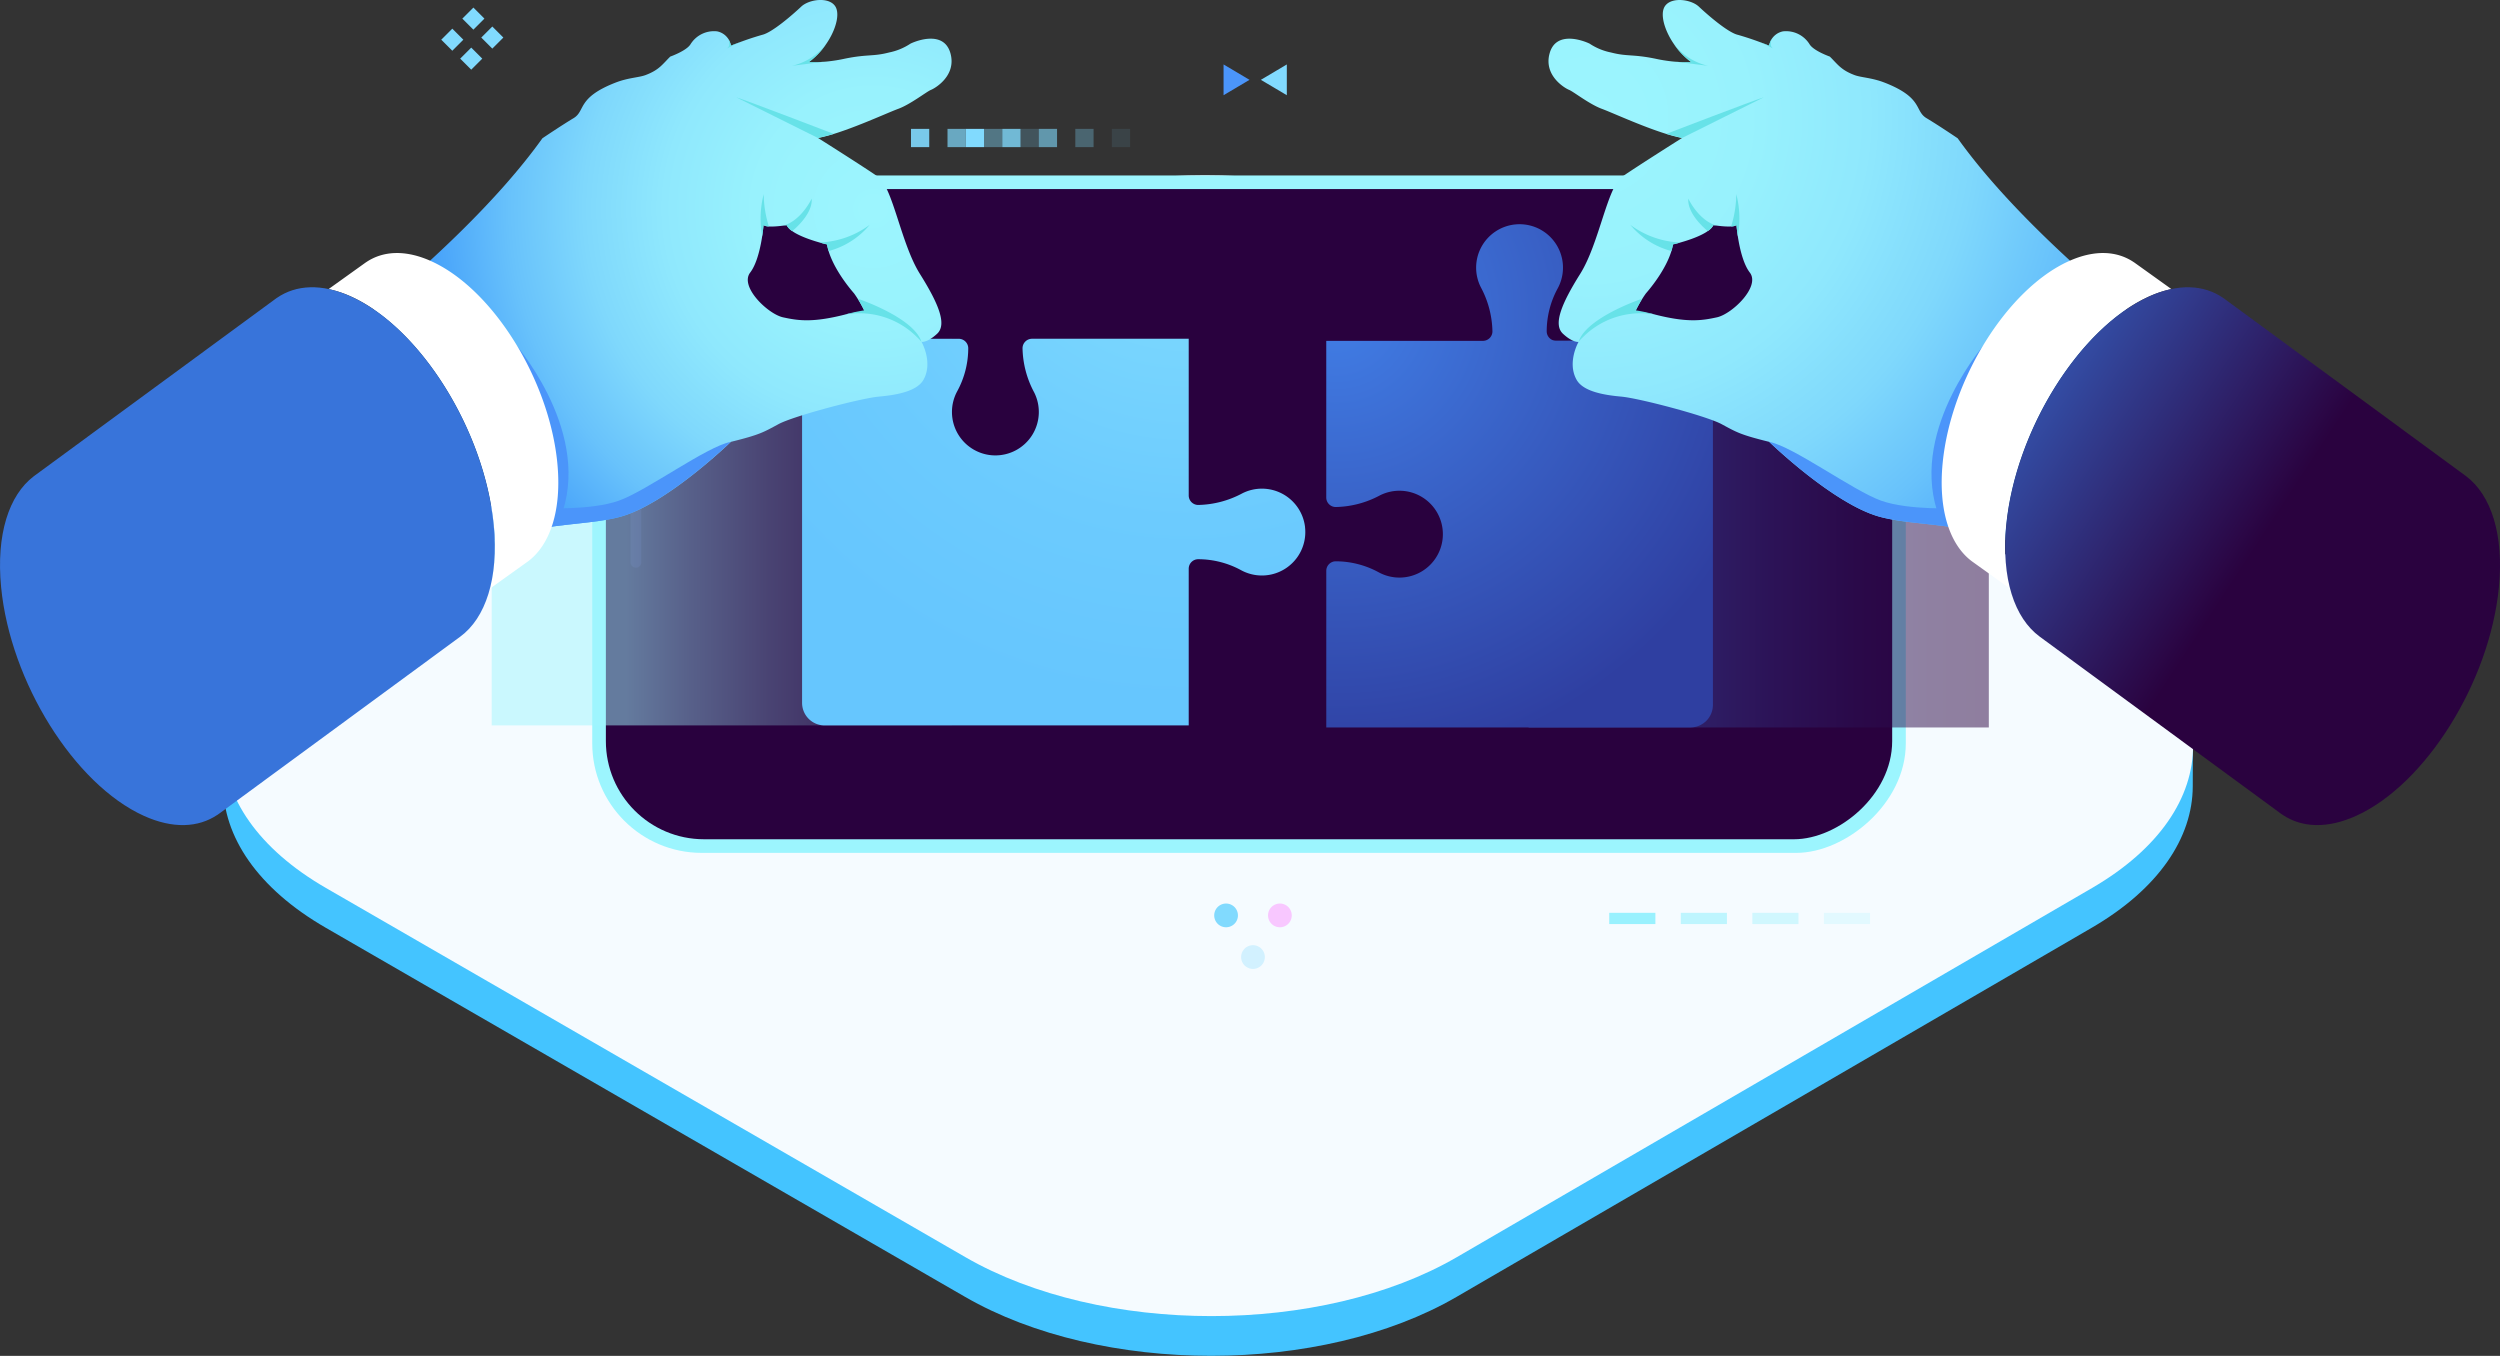 <svg xmlns="http://www.w3.org/2000/svg" xmlns:xlink="http://www.w3.org/1999/xlink" width="370.934" height="201.171" viewBox="0 0 370.934 201.171">
  <rect x="0" y="0" width="370.934" height="201.171" fill="#333333" stroke="none"/>
  <defs>
    <radialGradient id="radial-gradient" cx="0.835" cy="0.166" r="0.82" gradientTransform="translate(-4.232) scale(1.978 1)" gradientUnits="objectBoundingBox">
      <stop offset="0" stop-color="#3e068d"/>
      <stop offset="1" stop-color="#29013e"/>
    </radialGradient>
    <linearGradient id="linear-gradient" y1="0.5" x2="1" y2="0.5" gradientUnits="objectBoundingBox">
      <stop offset="0" stop-color="#417ee6"/>
      <stop offset="0.134" stop-color="#3c64c3"/>
      <stop offset="0.339" stop-color="#354194"/>
      <stop offset="0.534" stop-color="#30256f"/>
      <stop offset="0.714" stop-color="#2c1254"/>
      <stop offset="0.875" stop-color="#2a0644"/>
      <stop offset="1" stop-color="#2a023f"/>
    </linearGradient>
    <linearGradient id="linear-gradient-2" x1="0.294" y1="0.5" x2="1.294" y2="0.5" gradientUnits="objectBoundingBox">
      <stop offset="0" stop-color="#a0f5fe"/>
      <stop offset="0.14" stop-color="#86bfd4"/>
      <stop offset="0.31" stop-color="#6a86a7"/>
      <stop offset="0.474" stop-color="#535781"/>
      <stop offset="0.629" stop-color="#413264"/>
      <stop offset="0.773" stop-color="#341750"/>
      <stop offset="0.901" stop-color="#2c0743"/>
      <stop offset="1" stop-color="#2a023f"/>
    </linearGradient>
    <radialGradient id="radial-gradient-2" cx="0.842" cy="-0.422" r="1.368" gradientTransform="translate(0.116) scale(0.768 1)" gradientUnits="objectBoundingBox">
      <stop offset="0" stop-color="#86e1fe"/>
      <stop offset="0.181" stop-color="#7dd9fe"/>
      <stop offset="0.652" stop-color="#6ccbfe"/>
      <stop offset="1" stop-color="#66c6fe"/>
    </radialGradient>
    <radialGradient id="radial-gradient-3" cx="0.137" cy="0.177" r="0.905" gradientTransform="translate(-0.151) scale(1.302 1)" gradientUnits="objectBoundingBox">
      <stop offset="0" stop-color="#417ee6"/>
      <stop offset="1" stop-color="#2f3fa1"/>
    </radialGradient>
    <radialGradient id="radial-gradient-4" cx="0.035" cy="0.221" r="1.187" gradientTransform="translate(0.033) scale(0.935 1)" gradientUnits="objectBoundingBox">
      <stop offset="0" stop-color="#9cf5fe"/>
      <stop offset="0.251" stop-color="#98f2fd"/>
      <stop offset="0.439" stop-color="#8fe8fd"/>
      <stop offset="0.607" stop-color="#7fd8fc"/>
      <stop offset="0.763" stop-color="#68c2fb"/>
      <stop offset="0.91" stop-color="#4ba6fa"/>
      <stop offset="0.941" stop-color="#449ffa"/>
    </radialGradient>
    <linearGradient id="linear-gradient-3" x1="-0.126" y1="0.056" x2="0.497" y2="0.498" gradientUnits="objectBoundingBox">
      <stop offset="0" stop-color="#3874da"/>
      <stop offset="1" stop-color="#2a023f"/>
    </linearGradient>
    <radialGradient id="radial-gradient-5" cx="0.88" cy="0.388" r="0.873" xlink:href="#radial-gradient-4"/>
    <linearGradient id="linear-gradient-4" x1="1.852" y1="0.056" x2="2.475" y2="0.498" xlink:href="#linear-gradient-3"/>
  </defs>
  <g id="R_D_1.1" data-name="R&amp;D_1.1" transform="translate(-59.203 -139.082)">
    <g id="PODLOJKA" transform="translate(83.203 394.947)">
      <g id="Blue_Light" data-name="Blue Light" transform="translate(-78.369 -402.24)">
        <g id="Group_5603" data-name="Group 5603" transform="translate(87.487 167.374)">
          <g id="Group_5602" data-name="Group 5602">
            <path id="Path_22752" data-name="Path 22752" d="M356.151,219.679l-94.237,54.763c-20.076,11.666-52.724,11.666-72.931,0L94.131,219.679C83.962,213.809,78.882,206.1,78.9,198.408l-.03,10.9c-.022,7.694,5.056,15.4,15.224,21.268l94.852,54.763c20.209,11.666,52.858,11.666,72.933,0l94.237-54.763c9.973-5.8,14.966-13.381,14.987-20.974l.03-10.9C371.117,206.3,366.124,213.883,356.151,219.679Z" transform="translate(-78.874 -113.919)" fill="#44c4ff"/>
            <g id="Group_5601" data-name="Group 5601" transform="translate(0.03)">
              <g id="Group_5600" data-name="Group 5600">
                <path id="Path_22753" data-name="Path 22753" d="M355.9,230.889c20.206,11.666,20.313,30.577.237,42.245L261.9,327.9c-20.076,11.666-52.724,11.666-72.931,0L94.112,273.135c-20.209-11.666-20.315-30.579-.24-42.245l94.237-54.763c20.076-11.669,52.724-11.669,72.933,0Z" transform="translate(-78.885 -162.374)" fill="#f5fbff"/>
              </g>
            </g>
          </g>
        </g>
      </g>
    </g>
    <g id="R_D_1.1-2" data-name="R&amp;D_1.1">
      <g id="Group_4508" data-name="Group 4508" transform="translate(147.076 165.113)">
        <rect id="Rectangle_1246" data-name="Rectangle 1246" width="100.514" height="194.897" rx="16.25" transform="translate(0 100.514) rotate(-90)" fill="#9cf5fe"/>
        <rect id="Rectangle_1247" data-name="Rectangle 1247" width="96.47" height="190.853" rx="14.563" transform="translate(2.022 98.492) rotate(-90)" fill="url(#radial-gradient)"/>
        <path id="Path_19429" data-name="Path 19429" d="M182.268,228.613v14.292a.8.8,0,0,1-.8.8h0a.8.8,0,0,1-.8-.8V228.613a.8.8,0,0,1,.8-.8h0A.8.8,0,0,1,182.268,228.613Z" transform="translate(-174.988 -185.503)" fill="#320c54"/>
      </g>
      <path id="Path_19430" data-name="Path 19430" d="M364.671,262.011h57.282V204.34l-68.293.305v57.366Z" transform="translate(-67.661 -14.996)" opacity="0.5" fill="url(#linear-gradient)" style="mix-blend-mode: lighten;isolation: isolate"/>
      <path id="Path_19431" data-name="Path 19431" d="M211.2,261.615H153.923V203.944l68.293.305v57.366Z" transform="translate(-21.765 -14.904)" opacity="0.5" fill="url(#linear-gradient-2)" style="mix-blend-mode: lighten;isolation: isolate"/>
      <g id="Group_4594" data-name="Group 4594" transform="translate(59.203 139.082)">
        <g id="Group_4509" data-name="Group 4509" transform="translate(119.008 50.263)">
          <path id="Path_19432" data-name="Path 19432" d="M288.342,232.28a6.442,6.442,0,0,0-9.318-5A14.42,14.42,0,0,1,272.493,229a1.412,1.412,0,0,1-1.412-1.413V204.34H247.837a1.412,1.412,0,0,0-1.413,1.413h0a14.419,14.419,0,0,0,1.718,6.531,6.444,6.444,0,1,1-11.411-.15,13.348,13.348,0,0,0,1.638-6.376v0a1.412,1.412,0,0,0-1.412-1.413H213.715v54.021a3.345,3.345,0,0,0,3.345,3.345h54.021V238.462a1.412,1.412,0,0,1,1.412-1.412h0a13.348,13.348,0,0,1,6.376,1.638,6.443,6.443,0,0,0,9.469-6.408Z" transform="translate(-213.715 -204.34)" fill="url(#radial-gradient-2)"/>
        </g>
        <path id="Path_19433" data-name="Path 19433" d="M348.812,199.575a1.413,1.413,0,0,1-1.413-1.413v0a13.348,13.348,0,0,1,1.638-6.376,6.443,6.443,0,0,0-6.408-9.469,6.441,6.441,0,0,0-5,9.318,14.418,14.418,0,0,1,1.718,6.531,1.413,1.413,0,0,1-1.413,1.413H314.69v23.243a1.412,1.412,0,0,0,1.412,1.413,14.421,14.421,0,0,0,6.531-1.718,6.443,6.443,0,1,1-.151,11.41,13.348,13.348,0,0,0-6.376-1.638h0a1.412,1.412,0,0,0-1.412,1.412V256.94h54.02a3.345,3.345,0,0,0,3.346-3.345v-54.02Z" transform="translate(-117.909 -149.006)" fill="url(#radial-gradient-3)"/>
        <g id="Group_4551" data-name="Group 4551" transform="translate(229.745)">
          <g id="Group_4546" data-name="Group 4546">
            <g id="Group_4545" data-name="Group 4545">
              <g id="Group_4541" data-name="Group 4541">
                <path id="Path_19434" data-name="Path 19434" d="M365.424,155.234c1.85.679,8.1,3.612,11.888,4.323,0,0-6.627,4.181-8.864,5.727s-3.412,9.913-6.24,14.423-4.032,7.53-2.564,8.894,2.314,1.208,2.314,1.208-1.746,3.044-.288,5.626c.957,1.695,3.9,2.251,6.6,2.492s12.649,2.868,14.91,4.087,2.761,1.564,7.072,2.63c0,0,9.514,9.226,16.38,11.11,4.839,1.328,11.452.846,18.651,3.459.025-.729.066-1.473.141-2.243,1.22-12.479,8.85-25.853,17.78-31.956-8.061-6.7-18.355-16.12-24.993-25.414,0,0-2.824-1.909-4.627-2.988s-.446-3.012-6.2-5.263c-1.922-.751-3.477-.749-4.49-1.132-2.022-.765-2.493-1.6-3.652-2.738,0,0-2.386-.84-3-1.818a4.1,4.1,0,0,0-3.952-1.926,2.586,2.586,0,0,0-2.053,2.129,44.141,44.141,0,0,0-4.631-1.611c-1.466-.327-4.521-2.983-5.793-4.183s-4.579-1.535-5.227.307,1.155,5.807,4.129,7.946a23.049,23.049,0,0,1-5.433-.547c-3.374-.679-4.081-.278-6.512-.907a8.889,8.889,0,0,1-3.179-1.316c-1.111-.531-4.98-1.892-5.919,1.419s2.24,5.191,2.884,5.446S363.574,154.556,365.424,155.234Zm16.544,17.252s2.881.478,3.42-.011c0,0,.374,4.959,1.981,7.048s-2.645,6.156-4.876,6.641-4.419.846-9.509-.494a15.923,15.923,0,0,0-2.643-.3,17.85,17.85,0,0,1,1.606-2.747c.63-.719,3.471-4.087,4.028-7.278C375.975,175.347,381.174,174.183,381.968,172.486Z" transform="translate(-357.488 -139.082)" fill="url(#radial-gradient-4)"/>
                <g id="Group_4512" data-name="Group 4512" transform="translate(32.76 65.563)">
                  <g id="Group_4511" data-name="Group 4511">
                    <g id="Group_4510" data-name="Group 4510">
                      <path id="Path_19435" data-name="Path 19435" d="M416.645,232.935c-4.142-1.463-13.1-8.084-16.624-8.73,0,0,9.514,9.226,16.38,11.11,3.667,1.007,8.353.971,13.541,2.033l-2.12-3.32S420.787,234.4,416.645,232.935Z" transform="translate(-400.021 -224.205)" fill="#4b95fa"/>
                    </g>
                  </g>
                </g>
                <g id="Group_4515" data-name="Group 4515" transform="translate(20.748 29.469)">
                  <g id="Group_4514" data-name="Group 4514">
                    <g id="Group_4513" data-name="Group 4513">
                      <path id="Path_19436" data-name="Path 19436" d="M387.324,182.161a2.445,2.445,0,0,0,.833-.883s.171.029.434.064c-2.677-.8-4.159-4-4.159-4C384.258,179.763,387.318,182.156,387.324,182.161Z" transform="translate(-384.426 -177.343)" fill="#67e2e8"/>
                    </g>
                  </g>
                </g>
                <g id="Group_4518" data-name="Group 4518" transform="translate(27.105 28.811)">
                  <g id="Group_4517" data-name="Group 4517">
                    <g id="Group_4516" data-name="Group 4516">
                      <path id="Path_19437" data-name="Path 19437" d="M393.474,181.071s.052.687.2,1.655h0a14.444,14.444,0,0,0-.225-6.237,16.618,16.618,0,0,1-.769,4.791A1.43,1.43,0,0,0,393.474,181.071Z" transform="translate(-392.679 -176.489)" fill="#67e2e8"/>
                    </g>
                  </g>
                </g>
                <g id="Group_4521" data-name="Group 4521" transform="translate(12.157 33.366)">
                  <g id="Group_4520" data-name="Group 4520">
                    <g id="Group_4519" data-name="Group 4519">
                      <path id="Path_19438" data-name="Path 19438" d="M379.357,186.288a8.264,8.264,0,0,0,.245-.987s.451-.1,1.1-.286a13.318,13.318,0,0,1-7.43-2.613A11.92,11.92,0,0,0,379.357,186.288Z" transform="translate(-373.272 -182.402)" fill="#67e2e8"/>
                    </g>
                  </g>
                </g>
                <g id="Group_4528" data-name="Group 4528" transform="translate(4.47 44.315)">
                  <g id="Group_4524" data-name="Group 4524" transform="translate(9.154 1.999)" opacity="0.52">
                    <g id="Group_4523" data-name="Group 4523">
                      <g id="Group_4522" data-name="Group 4522">
                        <path id="Path_19439" data-name="Path 19439" d="M375.176,199.213a5.876,5.876,0,0,0,1.132.151C375.959,199.309,375.543,199.25,375.176,199.213Z" transform="translate(-375.176 -199.213)" fill="#e28c61"/>
                      </g>
                    </g>
                  </g>
                  <g id="Group_4527" data-name="Group 4527">
                    <g id="Group_4526" data-name="Group 4526">
                      <g id="Group_4525" data-name="Group 4525">
                        <path id="Path_19440" data-name="Path 19440" d="M372.739,196.618s-8.314,2.776-9.448,6.413h0a11.329,11.329,0,0,1,8.072-4.472l.342-.029c.117-.239.575-1.161,1.035-1.912Z" transform="translate(-363.291 -196.618)" fill="#67e2e8"/>
                      </g>
                    </g>
                  </g>
                </g>
                <g id="Group_4531" data-name="Group 4531" transform="translate(17.477 14.431)">
                  <g id="Group_4530" data-name="Group 4530">
                    <g id="Group_4529" data-name="Group 4529">
                      <path id="Path_19441" data-name="Path 19441" d="M380.179,163.257s12.991-4.985,14.486-5.438l-12.138,6.044Z" transform="translate(-380.179 -157.819)" fill="#67e2e8"/>
                    </g>
                  </g>
                </g>
                <g id="Group_4534" data-name="Group 4534" transform="translate(18.649 6.589)">
                  <g id="Group_4533" data-name="Group 4533">
                    <g id="Group_4532" data-name="Group 4532">
                      <path id="Path_19442" data-name="Path 19442" d="M381.7,147.637a11.024,11.024,0,0,0,2.566,2.65,17.744,17.744,0,0,1-2.523-.106v0l4.993.632A8.971,8.971,0,0,1,381.7,147.637Z" transform="translate(-381.701 -147.637)" fill="#67e2e8"/>
                    </g>
                  </g>
                </g>
                <g id="Group_4537" data-name="Group 4537" transform="translate(31.199 5.732)">
                  <g id="Group_4536" data-name="Group 4536">
                    <g id="Group_4535" data-name="Group 4535">
                      <path id="Path_19443" data-name="Path 19443" d="M400.234,148.045c-.749-.364-.372-1.312-.277-1.521a2.99,2.99,0,0,0-.424,1.049s-.672-.272-1.539-.6C398.673,147.227,400.234,148.045,400.234,148.045Z" transform="translate(-397.994 -146.524)" fill="#67e2e8"/>
                    </g>
                  </g>
                </g>
                <g id="Group_4540" data-name="Group 4540" transform="translate(4.47 45.881)">
                  <g id="Group_4539" data-name="Group 4539">
                    <g id="Group_4538" data-name="Group 4538">
                      <path id="Path_19444" data-name="Path 19444" d="M363.291,203.5a12.083,12.083,0,0,1,11.356-4.054,24.6,24.6,0,0,0-4.134-.793,13.044,13.044,0,0,0-3.823,1.716,18.041,18.041,0,0,0-2.151,1.532Z" transform="translate(-363.291 -198.651)" fill="#67e2e8"/>
                    </g>
                  </g>
                </g>
              </g>
              <g id="Group_4544" data-name="Group 4544" transform="translate(56.834 50.623)">
                <g id="Group_4543" data-name="Group 4543">
                  <g id="Group_4542" data-name="Group 4542">
                    <path id="Path_19445" data-name="Path 19445" d="M439.517,204.808s-11.345,12.682-7.41,25.159l4.956-.045Z" transform="translate(-431.278 -204.808)" fill="#4b95fa"/>
                  </g>
                </g>
              </g>
              <path id="Path_19446" data-name="Path 19446" d="M452.082,189.044c3.843-1.745,7.2-1.556,9.713.17l0-.006,5.536,3.966a16.042,16.042,0,0,0-3.343,1.109c-10.316,4.684-19.791,19.855-21.163,33.888a27.127,27.127,0,0,0,.568,9.451l-5.62-4.026,0,0c-3.307-2.429-5.066-7.615-4.379-14.632C434.61,206.573,442.974,193.179,452.082,189.044Z" transform="translate(-374.897 -150.282)" fill="#fff"/>
            </g>
          </g>
          <g id="Group_4550" data-name="Group 4550" transform="translate(67.766 42.62)" style="mix-blend-mode: lighten;isolation: isolate">
            <g id="Group_4549" data-name="Group 4549">
              <g id="Group_4548" data-name="Group 4548">
                <g id="Group_4547" data-name="Group 4547">
                  <path id="Path_19447" data-name="Path 19447" d="M513.882,222.463v0l-.022-.016-.068-.049-35.988-26.412,0,.007c-2.844-1.955-6.648-2.17-11-.193-10.316,4.683-19.791,19.855-21.163,33.887-.776,7.948,1.215,13.822,4.961,16.574l0,0,35.634,26.153c.029.022.059.042.089.063l.316.226,0-.007c2.836,1.907,6.612,2.1,10.926.142,10.316-4.684,19.792-19.855,21.163-33.888C519.5,231.086,517.554,225.25,513.882,222.463Z" transform="translate(-445.47 -194.417)" fill="url(#linear-gradient-3)"/>
                </g>
              </g>
            </g>
          </g>
        </g>
        <g id="Group_4593" data-name="Group 4593">
          <g id="Group_4588" data-name="Group 4588" transform="translate(48.751)">
            <g id="Group_4587" data-name="Group 4587">
              <g id="Group_4583" data-name="Group 4583" transform="translate(6.726)">
                <path id="Path_19448" data-name="Path 19448" d="M213.886,152.417c.644-.255,3.822-2.135,2.883-5.446s-4.807-1.95-5.918-1.419a8.889,8.889,0,0,1-3.179,1.316c-2.432.629-3.138.228-6.512.907a23.049,23.049,0,0,1-5.433.547c2.975-2.138,4.778-6.1,4.129-7.946s-3.955-1.507-5.227-.307-4.327,3.856-5.793,4.183a44.139,44.139,0,0,0-4.631,1.611,2.586,2.586,0,0,0-2.053-2.129,4.1,4.1,0,0,0-3.952,1.926c-.616.979-3,1.818-3,1.818-1.159,1.141-1.631,1.973-3.652,2.738-1.014.384-2.568.381-4.49,1.132-5.757,2.251-4.4,4.183-6.2,5.263s-4.627,2.988-4.627,2.988c-6.638,9.294-16.932,18.715-24.993,25.414,8.93,6.1,16.56,19.477,17.78,31.956.075.769.116,1.513.141,2.243,7.2-2.613,13.812-2.131,18.651-3.459,6.866-1.884,16.38-11.11,16.38-11.11,4.311-1.065,4.811-1.41,7.072-2.63s12.218-3.846,14.91-4.087,5.639-.8,6.6-2.492c1.459-2.583-.287-5.626-.287-5.626s.845.155,2.313-1.208.265-4.384-2.563-8.894-4-12.877-6.24-14.423-8.864-5.727-8.864-5.727c3.786-.711,10.038-3.644,11.888-4.323S213.241,152.672,213.886,152.417Zm-15.431,22.93c.558,3.191,3.4,6.558,4.028,7.278a17.849,17.849,0,0,1,1.606,2.747,15.923,15.923,0,0,0-2.643.3c-5.09,1.339-7.278.979-9.509.494s-6.484-4.55-4.876-6.641,1.981-7.048,1.981-7.048c.538.488,3.42.011,3.42.011C193.256,174.183,198.455,175.347,198.455,175.347Z" transform="translate(-131.23 -139.082)" fill="url(#radial-gradient-5)"/>
                <g id="Group_4554" data-name="Group 4554" transform="translate(23.031 65.563)">
                  <g id="Group_4553" data-name="Group 4553">
                    <g id="Group_4552" data-name="Group 4552">
                      <path id="Path_19449" data-name="Path 19449" d="M174.428,232.935c4.142-1.463,13.1-8.084,16.624-8.73,0,0-9.515,9.226-16.38,11.11-3.667,1.007-8.353.971-13.54,2.033l2.119-3.32S170.287,234.4,174.428,232.935Z" transform="translate(-161.132 -224.205)" fill="#4b95fa"/>
                    </g>
                  </g>
                </g>
                <g id="Group_4557" data-name="Group 4557" transform="translate(60.797 29.469)">
                  <g id="Group_4556" data-name="Group 4556">
                    <g id="Group_4555" data-name="Group 4555">
                      <path id="Path_19450" data-name="Path 19450" d="M211.433,182.161a2.444,2.444,0,0,1-.833-.883s-.171.029-.434.064c2.677-.8,4.159-4,4.159-4C214.5,179.763,211.439,182.156,211.433,182.161Z" transform="translate(-210.165 -177.343)" fill="#67e2e8"/>
                    </g>
                  </g>
                </g>
                <g id="Group_4560" data-name="Group 4560" transform="translate(57.339 28.811)">
                  <g id="Group_4559" data-name="Group 4559">
                    <g id="Group_4558" data-name="Group 4558">
                      <path id="Path_19451" data-name="Path 19451" d="M206.148,181.071s-.052.687-.2,1.655h0a14.444,14.444,0,0,1,.225-6.237,16.618,16.618,0,0,0,.769,4.791A1.43,1.43,0,0,1,206.148,181.071Z" transform="translate(-205.676 -176.489)" fill="#67e2e8"/>
                    </g>
                  </g>
                </g>
                <g id="Group_4563" data-name="Group 4563" transform="translate(66.124 33.366)">
                  <g id="Group_4562" data-name="Group 4562">
                    <g id="Group_4561" data-name="Group 4561">
                      <path id="Path_19452" data-name="Path 19452" d="M218.427,186.288a8.276,8.276,0,0,1-.245-.987s-.451-.1-1.1-.286a13.318,13.318,0,0,0,7.43-2.613A11.92,11.92,0,0,1,218.427,186.288Z" transform="translate(-217.081 -182.402)" fill="#67e2e8"/>
                    </g>
                  </g>
                </g>
                <g id="Group_4570" data-name="Group 4570" transform="translate(70.956 44.315)">
                  <g id="Group_4566" data-name="Group 4566" transform="translate(0 1.999)" opacity="0.52">
                    <g id="Group_4565" data-name="Group 4565">
                      <g id="Group_4564" data-name="Group 4564">
                        <path id="Path_19453" data-name="Path 19453" d="M224.486,199.213a5.876,5.876,0,0,1-1.132.151C223.7,199.309,224.12,199.25,224.486,199.213Z" transform="translate(-223.354 -199.213)" fill="#e28c61"/>
                      </g>
                    </g>
                  </g>
                  <g id="Group_4569" data-name="Group 4569" transform="translate(0.838)">
                    <g id="Group_4568" data-name="Group 4568">
                      <g id="Group_4567" data-name="Group 4567">
                        <path id="Path_19454" data-name="Path 19454" d="M224.442,196.618s8.313,2.776,9.448,6.413h0a11.329,11.329,0,0,0-8.072-4.472l-.342-.029c-.117-.239-.575-1.161-1.034-1.912Z" transform="translate(-224.442 -196.618)" fill="#67e2e8"/>
                      </g>
                    </g>
                  </g>
                </g>
                <g id="Group_4573" data-name="Group 4573" transform="translate(53.749 14.431)">
                  <g id="Group_4572" data-name="Group 4572">
                    <g id="Group_4571" data-name="Group 4571">
                      <path id="Path_19455" data-name="Path 19455" d="M215.5,163.257s-12.991-4.985-14.486-5.438l12.138,6.044Z" transform="translate(-201.014 -157.819)" fill="#67e2e8"/>
                    </g>
                  </g>
                </g>
                <g id="Group_4576" data-name="Group 4576" transform="translate(62.027 6.589)">
                  <g id="Group_4575" data-name="Group 4575">
                    <g id="Group_4574" data-name="Group 4574">
                      <path id="Path_19456" data-name="Path 19456" d="M216.8,147.637a11.023,11.023,0,0,1-2.566,2.65,17.744,17.744,0,0,0,2.523-.106v0l-4.993.632A8.971,8.971,0,0,0,216.8,147.637Z" transform="translate(-211.761 -147.637)" fill="#67e2e8"/>
                    </g>
                  </g>
                </g>
                <g id="Group_4579" data-name="Group 4579" transform="translate(52.273 5.732)">
                  <g id="Group_4578" data-name="Group 4578">
                    <g id="Group_4577" data-name="Group 4577">
                      <path id="Path_19457" data-name="Path 19457" d="M199.1,148.045c.749-.364.372-1.312.277-1.521a2.989,2.989,0,0,1,.424,1.049s.672-.272,1.539-.6C200.659,147.227,199.1,148.045,199.1,148.045Z" transform="translate(-199.098 -146.524)" fill="#67e2e8"/>
                    </g>
                  </g>
                </g>
                <g id="Group_4582" data-name="Group 4582" transform="translate(69.886 45.881)">
                  <g id="Group_4581" data-name="Group 4581">
                    <g id="Group_4580" data-name="Group 4580">
                      <path id="Path_19458" data-name="Path 19458" d="M233.321,203.5a12.083,12.083,0,0,0-11.356-4.054,24.6,24.6,0,0,1,4.134-.793,13.044,13.044,0,0,1,3.823,1.716,17.989,17.989,0,0,1,2.15,1.532Z" transform="translate(-221.965 -198.651)" fill="#67e2e8"/>
                    </g>
                  </g>
                </g>
              </g>
              <g id="Group_4586" data-name="Group 4586" transform="translate(27.364 50.623)">
                <g id="Group_4585" data-name="Group 4585">
                  <g id="Group_4584" data-name="Group 4584">
                    <path id="Path_19459" data-name="Path 19459" d="M158.025,204.808s11.345,12.682,7.41,25.159l-4.956-.045Z" transform="translate(-158.025 -204.808)" fill="#4b95fa"/>
                  </g>
                </g>
              </g>
              <path id="Path_19460" data-name="Path 19460" d="M137.75,189.044c-3.843-1.745-7.2-1.556-9.713.17l0-.006-5.536,3.966a16.041,16.041,0,0,1,3.343,1.109c10.316,4.684,19.791,19.855,21.163,33.888a27.127,27.127,0,0,1-.568,9.451l5.62-4.026,0,0c3.307-2.429,5.066-7.615,4.379-14.632C155.222,206.573,146.858,193.179,137.75,189.044Z" transform="translate(-122.498 -150.282)" fill="#fff"/>
            </g>
          </g>
          <g id="Group_4592" data-name="Group 4592" transform="translate(0 42.62)" style="mix-blend-mode: lighten;isolation: isolate">
            <g id="Group_4591" data-name="Group 4591">
              <g id="Group_4590" data-name="Group 4590">
                <g id="Group_4589" data-name="Group 4589">
                  <path id="Path_19461" data-name="Path 19461" d="M64.213,222.463v0l.022-.016.068-.049,35.988-26.412,0,.007c2.844-1.955,6.648-2.17,11-.193,10.316,4.683,19.791,19.855,21.163,33.887.776,7.948-1.215,13.822-4.961,16.574l0,0L91.866,272.415c-.029.022-.059.042-.089.063l-.316.226,0-.007c-2.836,1.907-6.612,2.1-10.926.142-10.316-4.684-19.792-19.855-21.163-33.888C58.6,231.086,60.542,225.25,64.213,222.463Z" transform="translate(-59.203 -194.417)" fill="url(#linear-gradient-4)"/>
                </g>
              </g>
            </g>
          </g>
        </g>
      </g>
      <g id="Group_4595" data-name="Group 4595" transform="translate(124.672 140.205)">
        <rect id="Rectangle_1248" data-name="Rectangle 1248" width="2.318" height="2.318" transform="translate(0 4.767) rotate(-45)" fill="#81dafe"/>
        <rect id="Rectangle_1249" data-name="Rectangle 1249" width="2.318" height="2.318" transform="translate(3.128 1.639) rotate(-45)" fill="#81dafe"/>
        <rect id="Rectangle_1250" data-name="Rectangle 1250" width="2.318" height="2.318" transform="translate(2.81 7.578) rotate(-45)" fill="#81dafe"/>
        <rect id="Rectangle_1251" data-name="Rectangle 1251" width="2.318" height="2.318" transform="matrix(0.707, -0.707, 0.707, 0.707, 5.938, 4.45)" fill="#81dafe"/>
      </g>
      <g id="Group_4596" data-name="Group 4596" transform="translate(297.971 274.52)">
        <rect id="Rectangle_1252" data-name="Rectangle 1252" width="6.849" height="1.669" transform="translate(0 0)" fill="#99f1fe"/>
        <rect id="Rectangle_1253" data-name="Rectangle 1253" width="6.849" height="1.669" transform="translate(10.616 0)" fill="#99f1fe" opacity="0.6"/>
        <rect id="Rectangle_1254" data-name="Rectangle 1254" width="6.849" height="1.669" transform="translate(21.232 0)" fill="#99f1fe" opacity="0.4"/>
        <rect id="Rectangle_1255" data-name="Rectangle 1255" width="6.849" height="1.669" transform="translate(31.848 0)" fill="#99f1fe" opacity="0.2"/>
      </g>
      <g id="Group_4597" data-name="Group 4597" transform="translate(194.37 158.203)">
        <rect id="Rectangle_1256" data-name="Rectangle 1256" width="2.709" height="2.709" transform="translate(0 0)" fill="#81dafe" opacity="0.9"/>
        <rect id="Rectangle_1257" data-name="Rectangle 1257" width="2.709" height="2.709" transform="translate(8.127 0)" fill="#81dafe"/>
        <rect id="Rectangle_1258" data-name="Rectangle 1258" width="2.709" height="2.709" transform="translate(13.545 0)" fill="#81dafe" opacity="0.8"/>
        <rect id="Rectangle_1259" data-name="Rectangle 1259" width="2.709" height="2.709" transform="translate(5.418 0)" fill="#81dafe" opacity="0.7"/>
        <rect id="Rectangle_1260" data-name="Rectangle 1260" width="2.709" height="2.709" transform="translate(18.963 0)" fill="#81dafe" opacity="0.6"/>
        <rect id="Rectangle_1261" data-name="Rectangle 1261" width="2.709" height="2.709" transform="translate(10.836 0)" fill="#81dafe" opacity="0.4"/>
        <rect id="Rectangle_1262" data-name="Rectangle 1262" width="2.709" height="2.709" transform="translate(24.382 0)" fill="#81dafe" opacity="0.3"/>
        <rect id="Rectangle_1263" data-name="Rectangle 1263" width="2.709" height="2.709" transform="translate(16.254 0)" fill="#81dafe" opacity="0.2"/>
        <rect id="Rectangle_1264" data-name="Rectangle 1264" width="2.709" height="2.709" transform="translate(29.8 0)" fill="#81dafe" opacity="0.1"/>
      </g>
      <g id="Group_4598" data-name="Group 4598" transform="translate(240.747 148.643)">
        <path id="Path_19462" data-name="Path 19462" d="M294.908,156.061v-4.567l3.851,2.284Z" transform="translate(-294.908 -151.494)" fill="#4b95fa"/>
        <path id="Path_19463" data-name="Path 19463" d="M305.945,151.494v4.567l-3.851-2.283Z" transform="translate(-296.559 -151.494)" fill="#81dafe"/>
      </g>
      <g id="Group_4600" data-name="Group 4600" transform="translate(239.36 273.143)">
        <g id="Group_4599" data-name="Group 4599">
          <path id="Path_19464" data-name="Path 19464" d="M303.475,314.9a1.76,1.76,0,1,1,1.76,1.759A1.76,1.76,0,0,1,303.475,314.9Z" transform="translate(-295.489 -313.138)" fill="#fe4ffe" opacity="0.3"/>
          <path id="Path_19465" data-name="Path 19465" d="M293.107,314.9a1.76,1.76,0,1,1,1.76,1.759A1.76,1.76,0,0,1,293.107,314.9Z" transform="translate(-293.107 -313.138)" fill="#81dafe"/>
        </g>
        <path id="Path_19466" data-name="Path 19466" d="M298.291,322.923a1.76,1.76,0,1,1,1.76,1.76A1.76,1.76,0,0,1,298.291,322.923Z" transform="translate(-294.298 -314.982)" fill="#81dafe" opacity="0.3"/>
      </g>
    </g>
  </g>
</svg>
